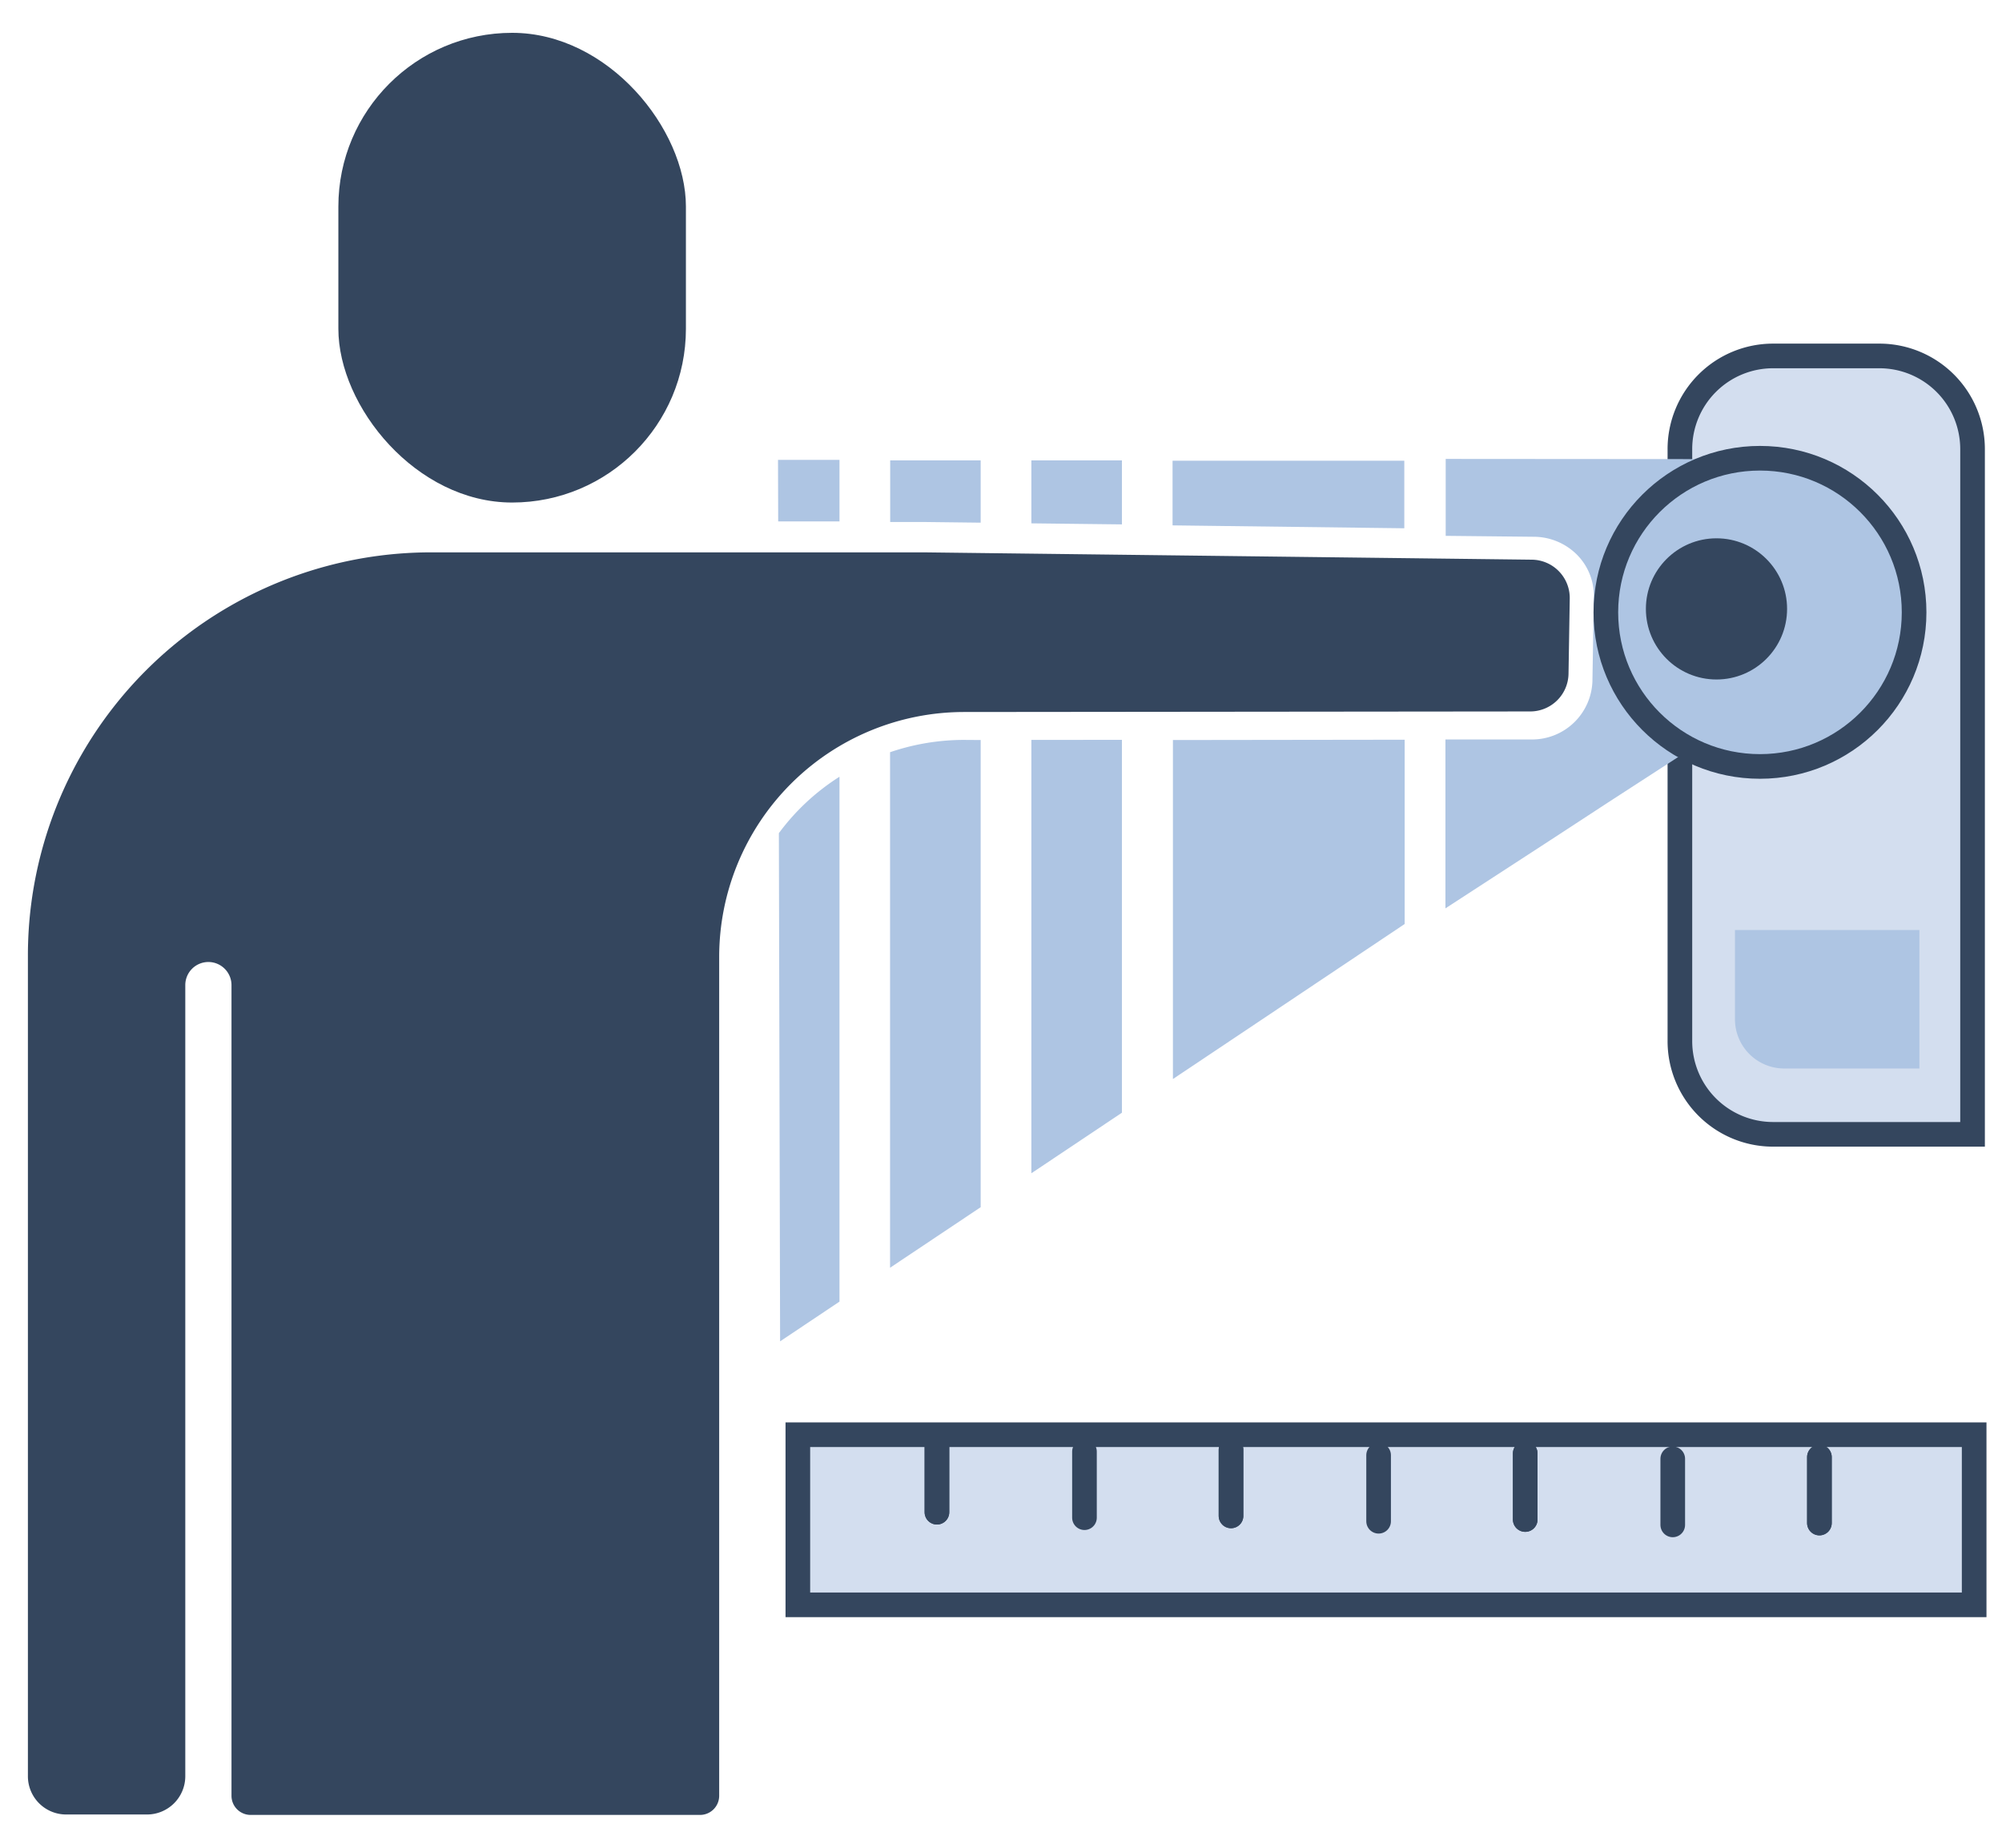 <svg xmlns="http://www.w3.org/2000/svg" viewBox="0 0 325 300"><defs><style>.a{fill:#d3deef;}.a,.d,.e{stroke:#34465e;stroke-miterlimit:10;stroke-width:4px;}.b,.d{fill:#aec5e3;}.c{fill:#34465e;}.e{fill:none;stroke-linecap:round;}</style></defs><title>t1</title><path class="a" d="M287.84,57.79h17.27a15.13,15.13,0,0,1,15.11,15.15h0V184.17H287.84A15.13,15.13,0,0,1,272.71,169V72.94a15.13,15.13,0,0,1,15.12-15.15Z"/><polygon class="b" points="136.28 74.66 136.28 84.66 126.33 84.66 126.3 74.66 136.28 74.66"/><path class="b" d="M136.28,126.11v85.22l-9.64,6.45-.2-82.51A36.54,36.54,0,0,1,136.28,126.11Z"/><polygon class="b" points="159.2 74.75 159.2 84.86 149.93 84.75 144.51 84.75 144.51 74.75 159.2 74.75"/><path class="b" d="M159.2,120.15V196l-14.71,9.83v-83.7a37.21,37.21,0,0,1,11.93-2Z"/><polygon class="b" points="182.13 74.75 182.13 85.14 167.43 84.97 167.43 74.75 182.13 74.75"/><polygon class="b" points="182.13 120.12 182.13 180.66 167.43 190.49 167.43 120.13 182.13 120.12"/><polygon class="b" points="227.97 74.8 227.97 85.77 190.35 85.3 190.35 74.8 227.97 74.8"/><polygon class="b" points="228.03 120.1 228.03 150.02 213.34 159.85 205.11 165.36 190.41 175.19 190.41 120.15 228.03 120.1"/><path class="b" d="M276.09,74.54v46l-15,9.72-9.52,6.22-16.92,11V120.06h14a9.8,9.8,0,0,0,9.86-9.44l.23-13.72A9.45,9.45,0,0,0,256,90.06a9.94,9.94,0,0,0-7-2.91L234.69,87V74.51Z"/><rect class="c" x="54.93" y="5.33" width="56.42" height="76.26" rx="28.21" ry="28.21"/><path class="c" d="M150,89.68l98.69,1.19a6.22,6.22,0,0,1,6.14,6.29v0l-.2,12.22a6.22,6.22,0,0,1-6.22,6.13l-91.88.09a39.78,39.78,0,0,0-39.78,39.78V291.56a3.11,3.11,0,0,1-3.11,3.11H40.69a3.11,3.11,0,0,1-3.11-3.11V160a3.76,3.76,0,0,0-3.69-3.81h-.06a3.75,3.75,0,0,0-3.75,3.75h0V288.38a6.22,6.22,0,0,1-6.22,6.22H10.75a6.21,6.21,0,0,1-6.22-6.22V155.14A65.45,65.45,0,0,1,70,89.68Z"/><circle class="d" cx="285.71" cy="99.42" r="25.02"/><circle class="c" cx="278.65" cy="98.86" r="11.46"/><path class="b" d="M281.59,151h30v22.48H289.65a8,8,0,0,1-8-8V151Z"/><rect class="a" x="129.52" y="232.94" width="190.96" height="27.62"/><line class="e" x1="152.1" y1="245.52" x2="152.1" y2="234.79"/><line class="e" x1="152.1" y1="245.52" x2="152.1" y2="234.79"/><line class="e" x1="176.05" y1="246.41" x2="176.05" y2="235.68"/><line class="e" x1="199.84" y1="246.12" x2="199.84" y2="235.38"/><line class="e" x1="199.84" y1="246.12" x2="199.84" y2="235.38"/><line class="e" x1="223.8" y1="246.99" x2="223.8" y2="236.27"/><line class="e" x1="247.6" y1="246.71" x2="247.6" y2="235.98"/><line class="e" x1="247.6" y1="246.71" x2="247.6" y2="235.98"/><line class="e" x1="271.55" y1="247.58" x2="271.55" y2="236.85"/><line class="e" x1="295.36" y1="247.28" x2="295.36" y2="236.57"/><line class="e" x1="295.36" y1="247.28" x2="295.36" y2="236.57"/></svg>